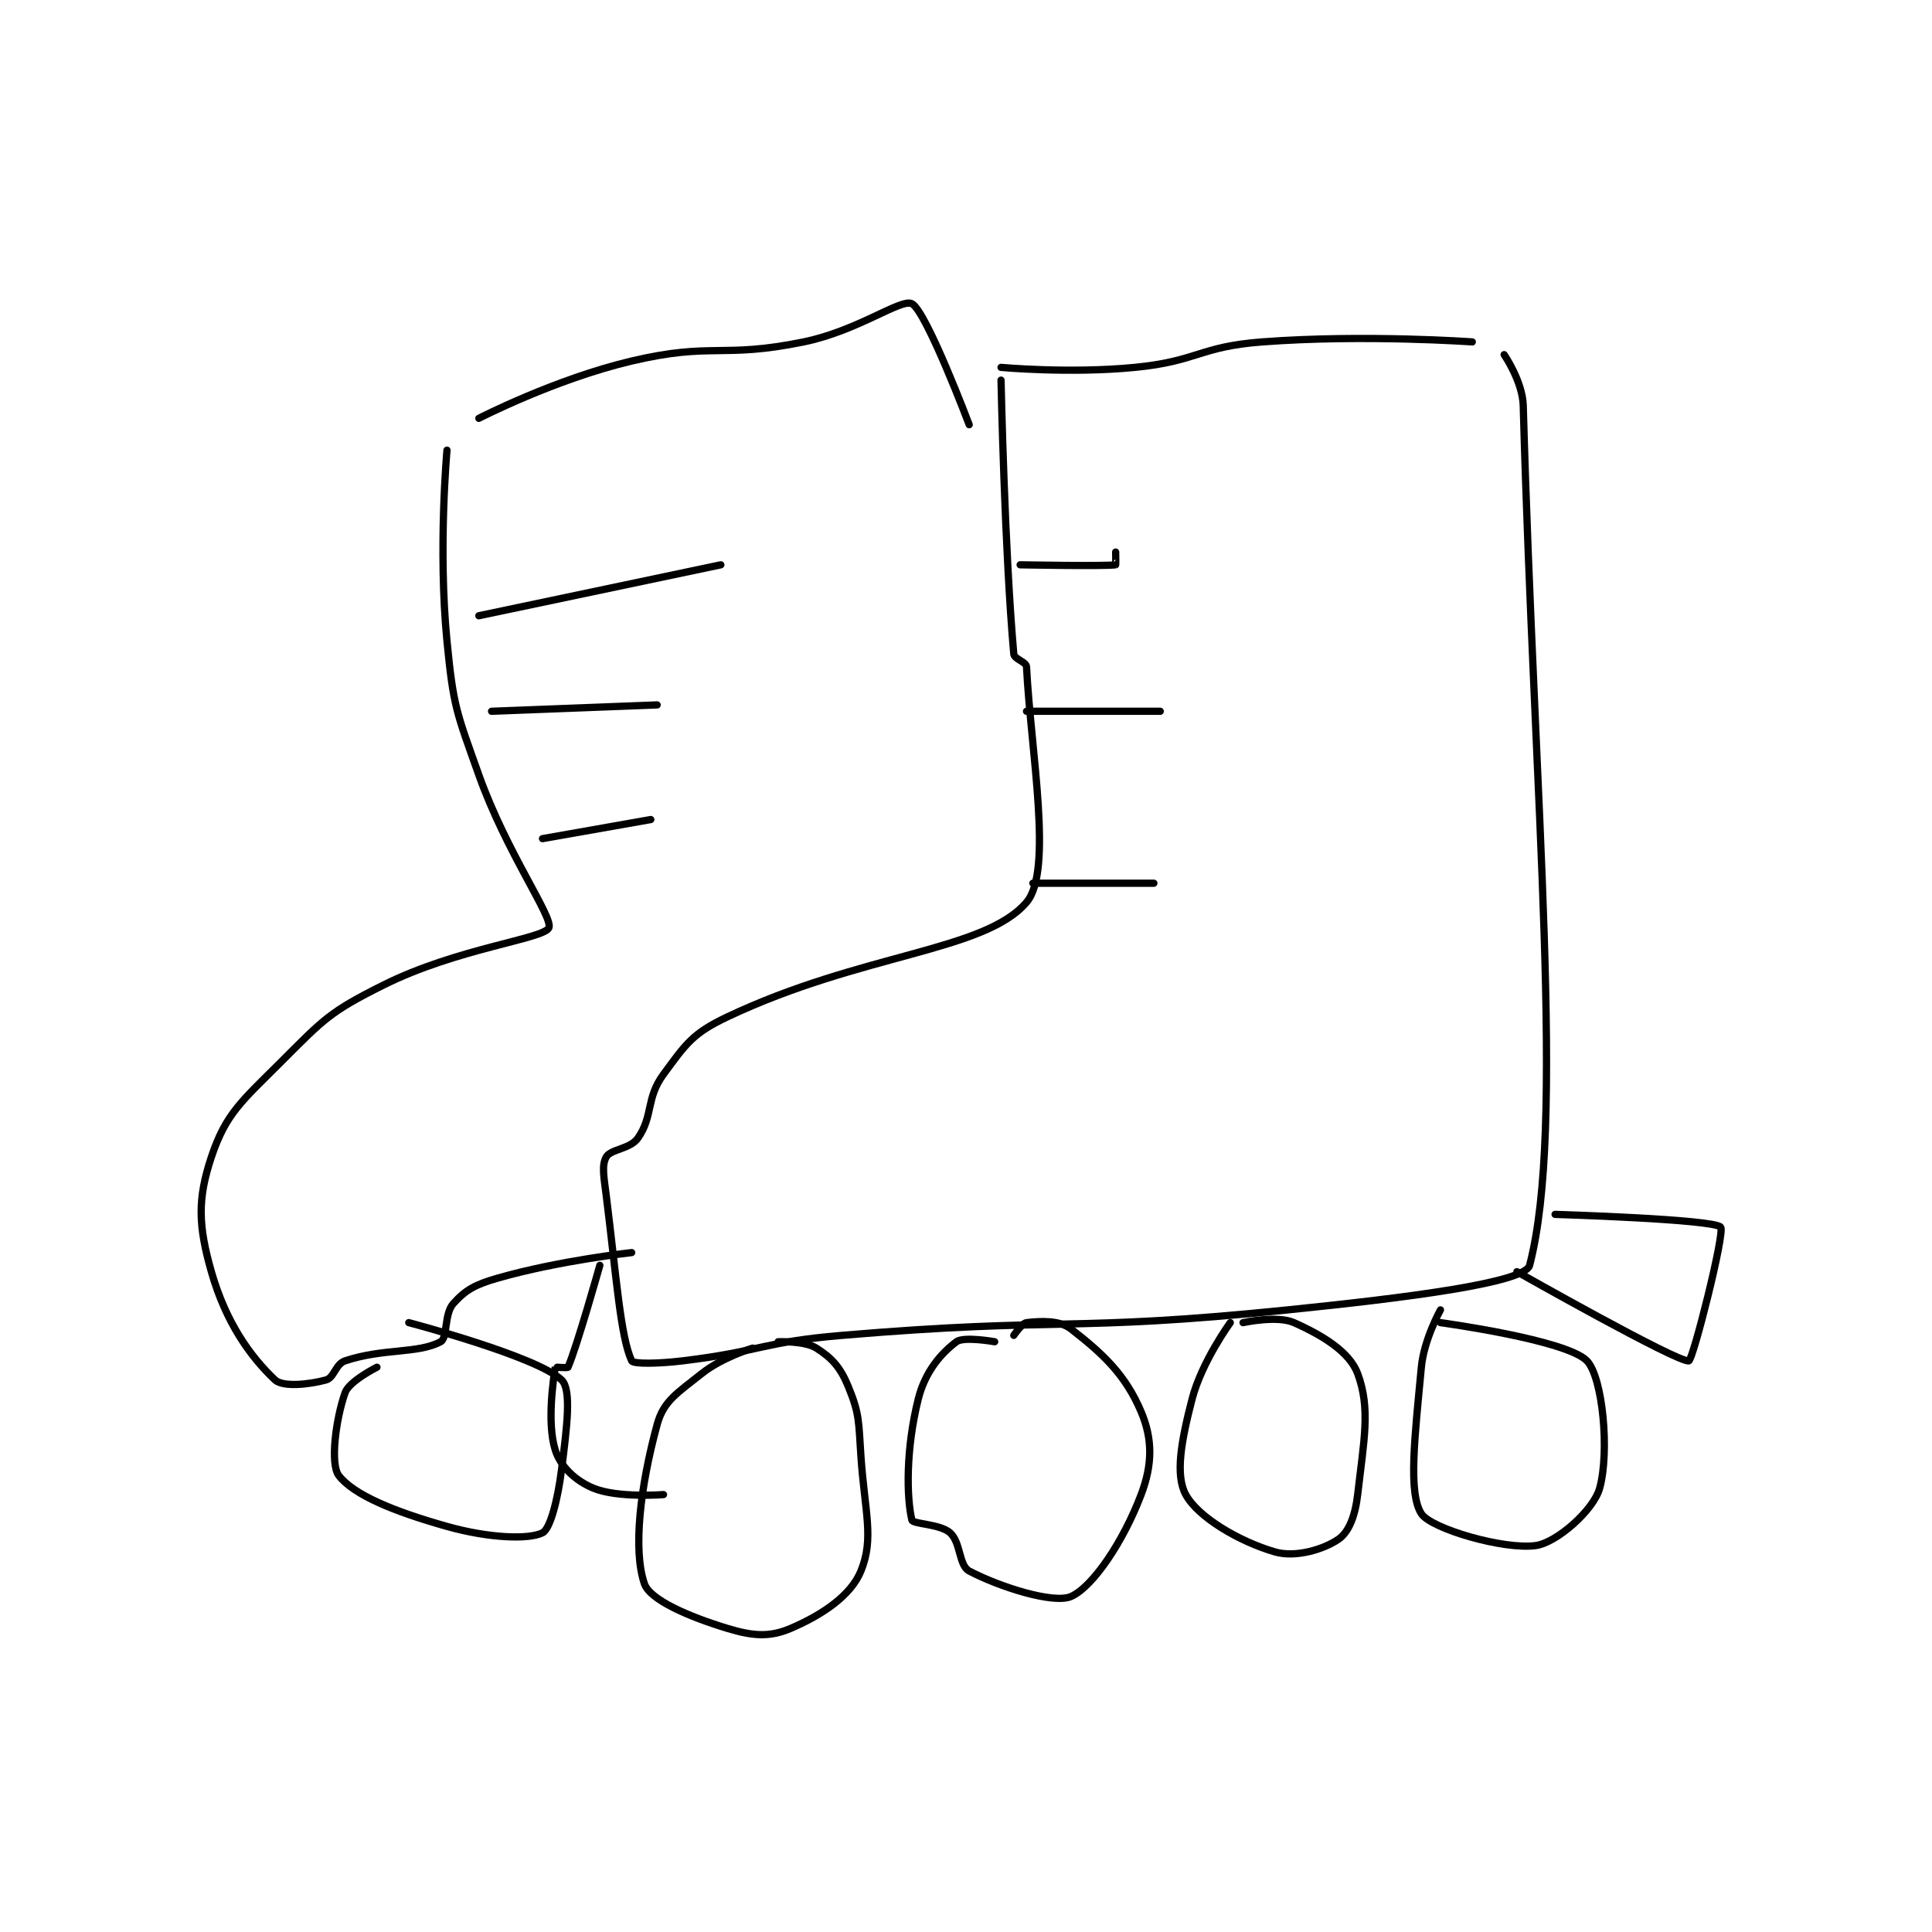 <?xml version="1.0" encoding="utf-8"?>
<!DOCTYPE svg PUBLIC "-//W3C//DTD SVG 1.1//EN" "http://www.w3.org/Graphics/SVG/1.1/DTD/svg11.dtd">
<svg viewBox="0 0 800 800" preserveAspectRatio="xMinYMin meet" xmlns="http://www.w3.org/2000/svg" version="1.1">
<g fill="none" stroke="black" stroke-linecap="round" stroke-linejoin="round" stroke-width="1.138">
<g transform="translate(87.52,125.756) scale(2.637) translate(-126,-152)">
<path id="0" d="M250 162 C250 162 260.8 162.995 271 162 C280.904 161.034 281.102 158.747 291 158 C307.089 156.786 324 158 324 158 "/>
<path id="1" d="M250 164 C250 164 250.56 190.802 252 207 C252.073 207.817 253.961 208.236 254 209 C254.689 222.443 258.21 241.073 254 246 C247.381 253.745 228.19 253.963 207 264 C201.557 266.578 200.517 268.227 197 273 C194.218 276.775 195.41 279.519 193 283 C191.78 284.762 188.703 284.734 188 286 C187.27 287.315 187.635 289.08 188 292 C189.612 304.895 190.242 314.192 192 318 C192.233 318.505 196.107 318.472 200 318 C212.401 316.497 212.486 315.054 225 314 C259.741 311.074 260.429 313.521 295 310 C314.008 308.064 332.29 305.726 333 303 C338.663 281.267 333.774 231.403 332 168 C331.894 164.204 329 160 329 160 "/>
<path id="2" d="M211 316 C211 316 206.165 317.468 203 320 C199.213 323.029 197.022 324.253 196 328 C193.366 337.659 192.163 347.655 194 353 C194.867 355.521 200.879 358.137 207 360 C211.046 361.231 213.677 361.424 217 360 C221.937 357.884 226.429 354.855 228 351 C230.097 345.853 228.608 341.813 228 333 C227.624 327.546 227.82 326.421 226 322 C224.759 318.987 223.424 317.543 221 316 C219.176 314.839 215 315 215 315 "/>
<path id="3" d="M249 315 C249 315 244.16 314.13 243 315 C240.535 316.849 238.069 319.726 237 324 C235.041 331.835 235.153 339.443 236 343 C236.155 343.65 240.417 343.593 242 345 C243.696 346.507 243.357 350.135 245 351 C249.829 353.542 258.295 356.202 261 355 C264.444 353.469 269.218 346.334 272 339 C273.793 334.274 273.813 330.286 272 326 C269.538 320.18 266.021 316.905 261 313 C259.15 311.561 256.178 311.758 254 312 C253.298 312.078 252 314 252 314 "/>
<path id="4" d="M286 312 C286 312 281.521 318.134 280 324 C278.288 330.604 277.334 335.924 279 339 C280.911 342.528 287.342 346.35 293 348 C296.205 348.935 300.639 347.634 303 346 C304.627 344.874 305.615 342.338 306 339 C306.996 330.368 308.042 325.513 306 320 C304.742 316.604 300.488 313.994 296 312 C293.352 310.823 288 312 288 312 "/>
<path id="5" d="M319 310 C319 310 316.409 314.633 316 319 C314.985 329.822 313.899 338.731 316 342 C317.514 344.355 328.997 347.715 334 347 C337.267 346.533 343.045 341.46 344 338 C345.579 332.277 344.486 320.585 342 318 C338.812 314.685 319 312 319 312 "/>
<path id="6" d="M331 304 C331 304 356.36 318.359 358 318 C358.657 317.856 363.728 297.798 363 297 C361.86 295.751 337 295 337 295 "/>
<path id="7" d="M253 193 C253 193 266.158 193.246 268 193 C268.033 192.996 268 191 268 191 "/>
<path id="8" d="M254 216 L275 216 "/>
<path id="9" d="M255 243 L274 243 "/>
<path id="10" d="M168 170 C168 170 180.002 163.823 192 161 C204.727 158.005 206.09 160.641 219 158 C227.522 156.257 234.297 151.149 236 152 C238.25 153.125 245 171 245 171 "/>
<path id="11" d="M163 175 C163 175 161.583 190.544 163 205 C164.015 215.355 164.474 216.082 168 226 C172.321 238.153 179.731 248.393 179 250 C178.2 251.761 164.625 253.188 153 259 C144.615 263.192 143.702 264.298 137 271 C130.777 277.223 128.284 279.147 126 286 C123.797 292.608 123.939 296.788 126 304 C128.273 311.956 132.09 317.308 136 321 C137.2 322.134 141.287 321.74 144 321 C145.295 320.647 145.49 318.503 147 318 C153.042 315.986 158.375 316.919 162 315 C163.131 314.401 162.523 310.641 164 309 C165.95 306.833 167.437 306.018 171 305 C180.688 302.232 192 301 192 301 "/>
<path id="12" d="M152 319 C152 319 147.64 321.186 147 323 C145.517 327.203 144.646 334.223 146 336 C148.319 339.043 154.684 341.661 163 344 C169.601 345.857 175.831 346.084 178 345 C179.197 344.402 180.388 339.895 181 335 C181.826 328.395 182.596 322.529 181 321 C177.119 317.281 157 312 157 312 "/>
<path id="13" d="M187 303 C187 303 183.407 315.784 182 319 C181.932 319.155 180.006 318.962 180 319 C179.756 320.587 178.64 327.694 180 332 C180.826 334.615 183.169 336.834 186 338 C189.813 339.57 197 339 197 339 "/>
<path id="14" d="M168 201 L206 193 "/>
<path id="15" d="M170 216 L196 215 "/>
<path id="16" d="M178 236 L195 233 "/>
</g>
</g>
</svg>
